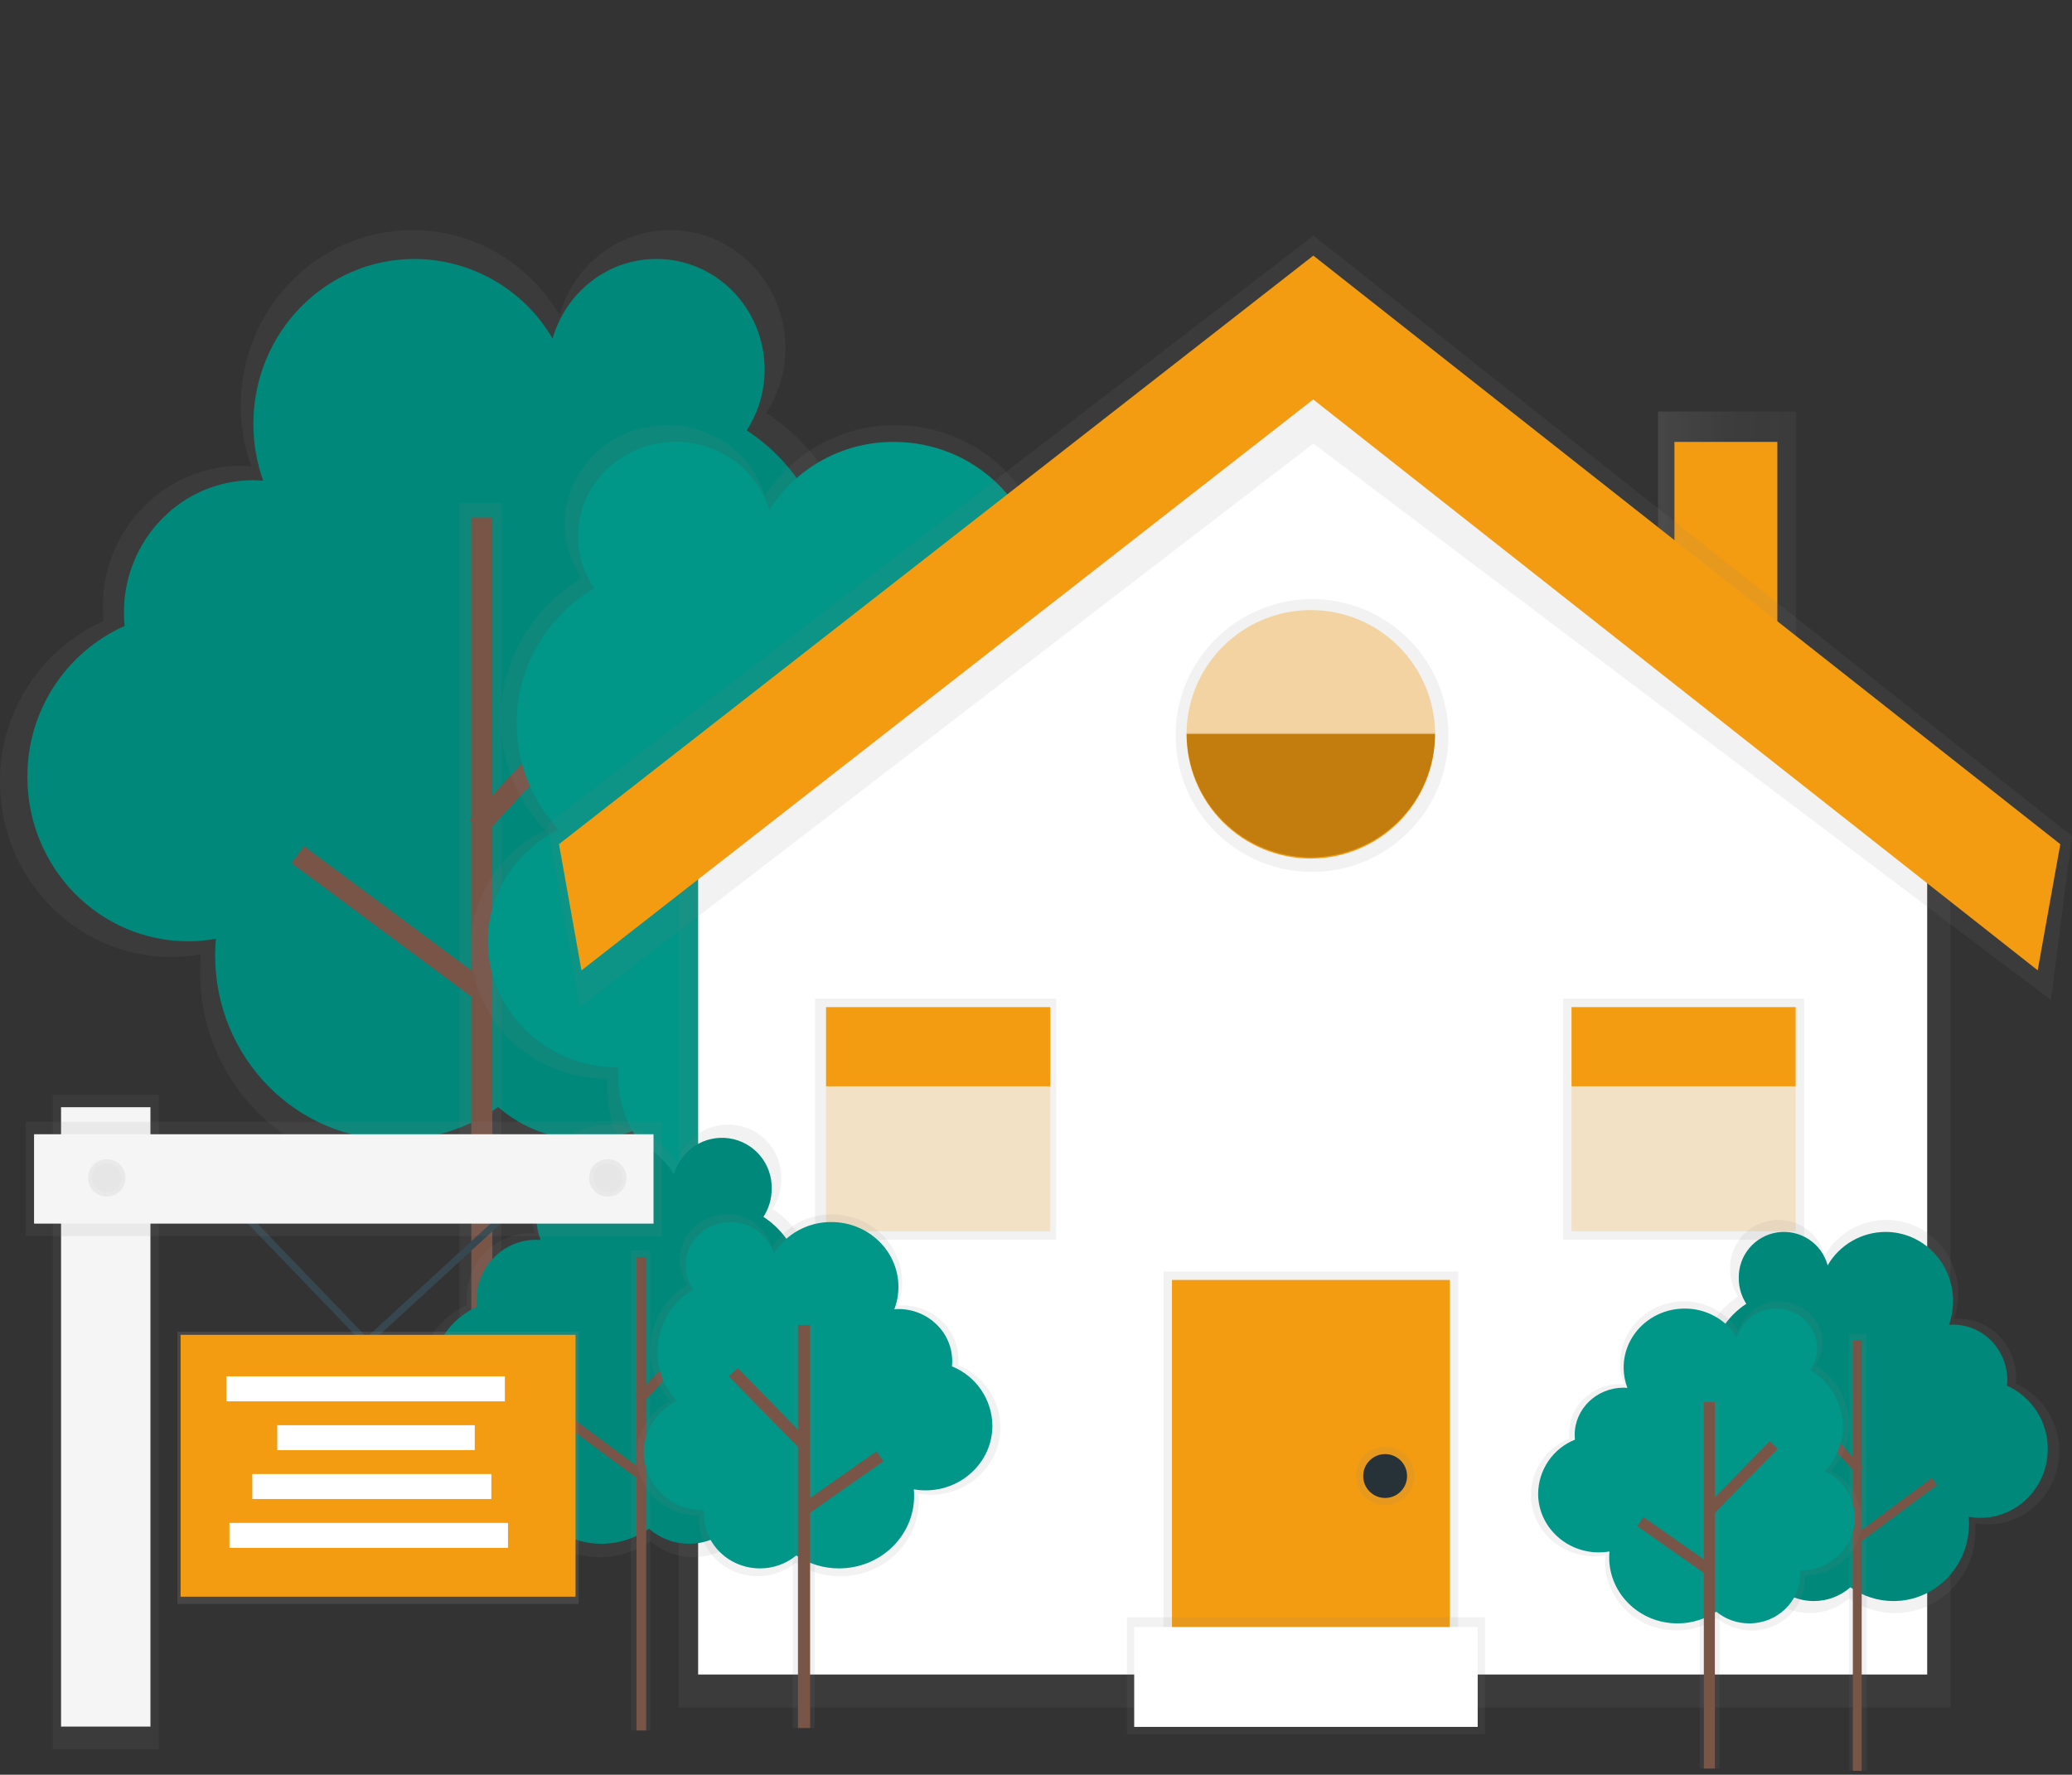 <svg width="300" height="257" viewBox="0 0 300 257" fill="none" xmlns="http://www.w3.org/2000/svg">
<rect x="0" y="0" width="300" height="257" fill="#333333" stroke="none"/>
<g clip-path="url(#clip0)">
<path d="M240.068 82.077V59.594H260.045V101.265L240.068 82.077Z" fill="url(#paint0_linear)"/>
<path d="M242.438 83.634V63.995H257.336V101.265L242.438 83.634Z" fill="#F39C12"/>
<path d="M116.983 103.432C119.732 100.288 121.774 96.59 122.971 92.588C124.168 88.586 124.492 84.374 123.921 80.236C123.35 76.099 121.897 72.132 119.661 68.604C117.425 65.076 114.458 62.069 110.959 59.787C112.768 56.987 113.727 53.724 113.722 50.391C113.722 40.964 106.249 33.322 97.033 33.322C89.441 33.322 83.042 38.512 81.02 45.609C76.663 38.245 68.756 33.322 59.726 33.322C45.989 33.322 34.856 44.709 34.856 58.757C34.852 61.75 35.368 64.721 36.379 67.537C35.875 67.497 35.364 67.459 34.856 67.459C23.831 67.459 14.878 76.602 14.878 87.877C14.878 88.571 14.912 89.258 14.98 89.939C10.495 91.953 6.692 95.227 4.032 99.362C1.373 103.497 -0.028 108.315 4.46209e-05 113.231C4.46209e-05 127.233 11.099 138.586 24.789 138.586C26.228 138.584 27.663 138.455 29.079 138.2C29.005 139.043 28.96 139.893 28.96 140.763C28.96 156.474 41.414 169.205 56.777 169.205C62.457 169.204 67.995 167.428 72.616 164.126C76.335 167.394 81.115 169.199 86.066 169.205C97.541 169.205 106.845 159.691 106.845 147.951C106.845 147.444 106.805 146.936 106.771 146.445H106.845C119.137 146.445 129.098 136.256 129.098 123.687C129.117 119.527 127.999 115.442 125.863 111.872C123.728 108.301 120.657 105.383 116.983 103.432V103.432Z" fill="url(#paint1_linear)"/>
<path d="M113.77 103.297C116.351 100.345 118.268 96.874 119.392 93.117C120.516 89.361 120.82 85.406 120.284 81.522C119.748 77.638 118.384 73.914 116.285 70.602C114.185 67.291 111.399 64.468 108.115 62.326C109.81 59.703 110.711 56.646 110.709 53.523C110.709 44.675 103.696 37.5 95.042 37.5C87.931 37.5 81.911 42.373 80.011 49.033C77.974 45.537 75.059 42.635 71.555 40.612C68.051 38.589 64.08 37.516 60.034 37.5C47.14 37.5 36.687 48.19 36.687 61.375C36.684 64.184 37.167 66.972 38.116 69.616C37.642 69.579 37.168 69.542 36.687 69.542C26.326 69.538 17.946 78.115 17.946 88.713C17.946 89.367 17.98 90.01 18.041 90.647C13.829 92.535 10.256 95.607 7.758 99.489C5.26 103.37 3.943 107.894 3.968 112.51C3.968 125.655 14.387 136.307 27.237 136.307C28.587 136.305 29.934 136.184 31.263 135.945C31.195 136.737 31.151 137.539 31.151 138.349C31.151 153.095 42.84 165.051 57.261 165.051C62.589 165.058 67.787 163.4 72.129 160.31C75.623 163.368 80.109 165.052 84.752 165.051C95.523 165.051 104.258 156.119 104.258 145.1C104.258 144.623 104.221 144.156 104.187 143.685H104.258C115.795 143.685 125.147 134.12 125.147 122.323C125.167 118.415 124.117 114.577 122.112 111.223C120.106 107.869 117.222 105.128 113.77 103.297Z" fill="#00897B"/>
<path d="M72.579 72.823H66.515V223.673H72.579V72.823Z" fill="url(#paint2_linear)"/>
<path d="M71.289 74.942H68.238V223.673H71.289V74.942Z" fill="#795548"/>
<path d="M92.994 91.737L67.961 118.77L70.2 120.843L95.232 93.81L92.994 91.737Z" fill="#795548"/>
<path d="M44.034 122.55L42.215 124.999L68.17 144.275L69.989 141.825L44.034 122.55Z" fill="#795548"/>
<path d="M78.894 120.203C74.799 115.846 72.516 110.093 72.508 104.113C72.508 95.499 77.191 87.948 84.227 83.692C82.644 81.382 81.796 78.647 81.796 75.847C81.796 67.96 88.412 61.568 96.576 61.568C103.3 61.568 108.965 65.909 110.756 71.848C112.771 68.677 115.559 66.071 118.857 64.273C122.155 62.475 125.856 61.544 129.613 61.568C141.779 61.568 151.622 71.096 151.622 82.849C151.622 85.359 151.163 87.848 150.267 90.193C150.714 90.159 151.161 90.129 151.622 90.129C161.387 90.129 169.3 97.774 169.3 107.208C169.299 107.783 169.269 108.359 169.209 108.931C177.017 112.182 182.485 119.682 182.485 128.418C182.485 140.133 172.666 149.628 160.53 149.628C159.257 149.621 157.986 149.508 156.731 149.289C156.796 149.997 156.836 150.708 156.836 151.432C156.836 164.577 145.808 175.233 132.203 175.233C127.217 175.242 122.34 173.766 118.195 170.993C114.837 173.746 110.626 175.245 106.283 175.233C96.125 175.233 87.88 167.272 87.88 157.453C87.88 157.026 87.914 156.61 87.945 156.19H87.88C76.998 156.19 68.174 147.664 68.174 137.15C68.174 129.762 72.538 123.359 78.894 120.203Z" fill="url(#paint3_linear)"/>
<path d="M80.895 120.125C76.981 115.951 74.802 110.444 74.8 104.722C74.8 96.477 79.283 89.252 86.018 85.178C84.495 82.965 83.679 80.341 83.678 77.655C83.678 70.107 90.013 63.985 97.825 63.985C104.258 63.985 109.676 68.14 111.399 73.825C113.328 70.795 115.994 68.304 119.147 66.585C122.301 64.866 125.838 63.975 129.43 63.995C141.074 63.995 150.511 73.114 150.511 84.362C150.513 86.766 150.076 89.149 149.221 91.395C149.648 91.365 150.074 91.331 150.511 91.331C159.857 91.331 167.441 98.651 167.441 107.678C167.441 108.229 167.413 108.779 167.357 109.327C174.829 112.439 180.064 119.617 180.064 127.977C180.064 139.188 170.658 148.293 159.051 148.293C157.833 148.287 156.617 148.178 155.418 147.968C155.478 148.646 155.516 149.323 155.516 150.02C155.516 162.603 144.958 172.801 131.939 172.801C127.159 172.812 122.485 171.397 118.513 168.738C115.3 171.375 111.27 172.812 107.113 172.801C97.385 172.801 89.506 165.183 89.506 155.783C89.506 155.377 89.539 154.977 89.57 154.574H89.506C79.087 154.574 70.642 146.414 70.642 136.351C70.625 129.274 74.8 123.146 80.895 120.125Z" fill="#009688"/>
<path d="M124.199 96.298H117.301V222.907H124.199V96.298Z" fill="url(#paint4_linear)"/>
<path d="M122.77 96.298H118.957V222.907H122.77V96.298Z" fill="#795548"/>
<path d="M100 109.822L97.278 112.491L119.886 135.553L122.609 132.884L100 109.822Z" fill="#795548"/>
<path d="M143.591 136.027L120.154 152.474L122.344 155.595L145.781 139.147L143.591 136.027Z" fill="#795548"/>
<path d="M275.353 118.51H105.305C101.421 118.51 98.275 120.257 98.275 122.418V247.253H282.393V122.418C282.393 120.257 279.237 118.51 275.353 118.51Z" fill="url(#paint5_linear)"/>
<path d="M189.792 47.079L101.082 112.971V242.492H279.034V117.67L189.792 47.079Z" fill="white"/>
<path d="M189.969 126.267C200.878 126.267 209.723 117.423 209.723 106.514C209.723 95.604 200.878 86.76 189.969 86.76C179.059 86.76 170.215 95.604 170.215 106.514C170.215 117.423 179.059 126.267 189.969 126.267Z" fill="url(#paint6_linear)"/>
<path d="M152.932 144.609H118.012V179.529H152.932V144.609Z" fill="url(#paint7_linear)"/>
<path d="M261.22 144.609H226.3V179.529H261.22V144.609Z" fill="url(#paint8_linear)"/>
<path d="M83.973 145.835L79.243 119.377L190.182 34.114L300 121.08L296.953 144.819L190.165 64.239L83.973 145.835Z" fill="url(#paint9_linear)"/>
<path d="M84.189 140.523L80.936 122.242L190.155 37.016L298.307 122.248L295.033 140.512L190.138 57.846L84.189 140.523Z" fill="#F39C12"/>
<path d="M211.134 184.114H168.454V242.492H211.134V184.114Z" fill="url(#paint10_linear)"/>
<path d="M209.898 185.35H169.686V242.492H209.898V185.35Z" fill="#F39C12"/>
<path d="M152.052 145.842H119.601V157.307H152.052V145.842Z" fill="#F39C12"/>
<path opacity="0.2" d="M152.052 157.307H119.601V178.293H152.052V157.307Z" fill="#F39C12"/>
<path d="M259.988 145.842H227.536V157.307H259.988V145.842Z" fill="#F39C12"/>
<path opacity="0.2" d="M259.988 157.307H227.536V178.293H259.988V157.307Z" fill="#F39C12"/>
<path d="M189.792 124.327C192.156 124.327 194.497 123.861 196.681 122.956C198.864 122.051 200.848 120.725 202.519 119.052C204.19 117.38 205.515 115.395 206.418 113.21C207.321 111.026 207.784 108.684 207.782 106.321H171.802C171.8 108.684 172.264 111.026 173.167 113.21C174.07 115.395 175.395 117.38 177.066 119.052C178.736 120.725 180.72 122.051 182.904 122.956C185.088 123.861 187.428 124.327 189.792 124.327V124.327Z" fill="#F39C12"/>
<path opacity="0.2" d="M189.792 124.151C194.564 124.151 199.139 122.256 202.513 118.882C205.887 115.508 207.782 110.933 207.782 106.161H171.802C171.802 110.933 173.698 115.508 177.072 118.882C180.445 122.256 185.021 124.151 189.792 124.151V124.151Z" fill="black"/>
<path opacity="0.2" d="M189.792 88.348C185.024 88.348 180.451 90.241 177.078 93.611C173.704 96.981 171.807 101.552 171.802 106.321H207.782C207.778 101.552 205.88 96.981 202.507 93.611C199.134 90.241 194.561 88.348 189.792 88.348V88.348Z" fill="#F39C12"/>
<path opacity="0.2" d="M189.792 88.348C185.024 88.348 180.451 90.241 177.078 93.611C173.704 96.981 171.807 101.552 171.802 106.321H207.782C207.778 101.552 205.88 96.981 202.507 93.611C199.134 90.241 194.561 88.348 189.792 88.348V88.348Z" fill="#F39C12"/>
<path d="M200.55 217.977C202.887 217.977 204.782 216.082 204.782 213.745C204.782 211.407 202.887 209.512 200.55 209.512C198.212 209.512 196.317 211.407 196.317 213.745C196.317 216.082 198.212 217.977 200.55 217.977Z" fill="url(#paint11_linear)"/>
<path d="M200.55 216.921C202.304 216.921 203.726 215.499 203.726 213.745C203.726 211.991 202.304 210.569 200.55 210.569C198.796 210.569 197.374 211.991 197.374 213.745C197.374 215.499 198.796 216.921 200.55 216.921Z" fill="#263238"/>
<path d="M215.011 234.203H163.161V251.133H215.011V234.203Z" fill="url(#paint12_linear)"/>
<path d="M213.951 235.612H164.218V250.073H213.951V235.612Z" fill="white"/>
<path d="M114.626 195.159C115.893 193.71 116.834 192.005 117.385 190.161C117.937 188.316 118.086 186.375 117.822 184.468C117.559 182.561 116.89 180.733 115.86 179.107C114.829 177.481 113.462 176.095 111.85 175.043C112.684 173.753 113.126 172.248 113.123 170.712C113.17 168.837 112.529 167.01 111.32 165.575C110.111 164.141 108.419 163.199 106.563 162.928C104.707 162.656 102.816 163.074 101.247 164.102C99.678 165.131 98.54 166.698 98.049 168.508C97.048 166.79 95.615 165.363 93.892 164.369C92.17 163.376 90.218 162.85 88.229 162.843C81.897 162.843 76.764 168.091 76.764 174.569C76.76 175.954 76.998 177.329 77.465 178.632C77.231 178.615 77.001 178.595 76.764 178.595C71.685 178.595 67.561 182.807 67.561 188.005C67.561 188.326 67.561 188.641 67.608 188.956C65.54 189.884 63.786 191.392 62.559 193.298C61.332 195.205 60.685 197.426 60.698 199.693C60.698 206.147 65.814 211.378 72.125 211.378C72.788 211.377 73.45 211.317 74.103 211.199C74.069 211.588 74.049 211.981 74.049 212.38C74.049 219.623 79.805 225.494 86.871 225.494C89.489 225.495 92.041 224.678 94.172 223.158C95.887 224.663 98.09 225.493 100.371 225.494C105.66 225.494 109.95 221.093 109.95 215.699C109.95 215.465 109.933 215.235 109.917 215.005H109.95C115.615 215.005 120.207 210.308 120.207 204.508C120.218 202.589 119.704 200.703 118.72 199.055C117.737 197.407 116.321 196.06 114.626 195.159V195.159Z" fill="url(#paint13_linear)"/>
<path d="M113.143 195.098C114.333 193.738 115.216 192.137 115.734 190.406C116.251 188.675 116.391 186.852 116.144 185.062C115.897 183.272 115.268 181.556 114.301 180.029C113.333 178.503 112.05 177.202 110.536 176.214C111.318 175.004 111.734 173.593 111.731 172.151C111.776 170.391 111.174 168.675 110.039 167.329C108.905 165.982 107.316 165.098 105.574 164.843C103.831 164.589 102.056 164.981 100.583 165.946C99.111 166.912 98.043 168.383 97.581 170.082C96.642 168.472 95.299 167.134 93.684 166.201C92.07 165.269 90.239 164.774 88.375 164.766C82.432 164.766 77.614 169.693 77.614 175.771C77.613 177.066 77.836 178.351 78.274 179.57C78.058 179.57 77.838 179.536 77.614 179.536C72.843 179.536 68.976 183.491 68.976 188.37C68.976 188.672 68.976 188.97 69.02 189.261C67.079 190.131 65.432 191.547 64.281 193.336C63.129 195.125 62.522 197.21 62.533 199.337C62.533 205.395 67.334 210.308 73.26 210.308C73.882 210.308 74.503 210.252 75.115 210.142C75.085 210.508 75.064 210.877 75.064 211.249C75.064 218.049 80.451 223.558 87.098 223.558C89.555 223.558 91.951 222.791 93.951 221.363C95.561 222.776 97.63 223.556 99.772 223.558C104.739 223.558 108.762 219.44 108.762 214.361C108.762 214.141 108.745 213.924 108.728 213.708H108.762C114.078 213.708 118.392 209.306 118.392 203.861C118.399 202.061 117.914 200.293 116.989 198.748C116.064 197.203 114.734 195.941 113.143 195.098V195.098Z" fill="#00897B"/>
<path d="M94.158 181.053H91.361V250.588H94.158V181.053Z" fill="url(#paint14_linear)"/>
<path d="M93.562 182.028H92.157V250.588H93.562V182.028Z" fill="#795548"/>
<path d="M103.572 189.757L92.032 202.219L93.063 203.174L104.603 190.712L103.572 189.757Z" fill="#795548"/>
<path d="M80.999 203.98L80.161 205.108L92.124 213.993L92.962 212.865L80.999 203.98Z" fill="#795548"/>
<path d="M97.073 202.893C95.184 200.884 94.132 198.231 94.131 195.474C94.143 193.571 94.649 191.703 95.598 190.053C96.548 188.403 97.909 187.028 99.549 186.061C98.815 184.995 98.421 183.732 98.421 182.438C98.421 178.801 101.468 175.856 105.234 175.856C106.688 175.839 108.109 176.291 109.287 177.144C110.464 177.998 111.336 179.208 111.772 180.596C112.701 179.134 113.985 177.932 115.506 177.103C117.026 176.274 118.732 175.845 120.464 175.856C126.071 175.856 130.622 180.257 130.622 185.675C130.623 186.832 130.411 187.98 129.999 189.061C130.205 189.061 130.412 189.03 130.622 189.03C135.122 189.03 138.772 192.555 138.772 196.903C138.772 197.169 138.759 197.434 138.731 197.699C140.525 198.423 142.064 199.663 143.154 201.262C144.243 202.861 144.833 204.747 144.85 206.682C144.85 212.082 140.319 216.461 134.729 216.461C134.142 216.46 133.557 216.41 132.978 216.312C133.009 216.65 133.026 216.965 133.026 217.3C133.026 223.358 127.947 228.271 121.669 228.271C119.367 228.277 117.116 227.597 115.202 226.317C113.651 227.582 111.708 228.268 109.706 228.257C105.02 228.257 101.225 224.587 101.225 220.06C101.225 219.863 101.225 219.67 101.255 219.477H101.225C96.207 219.477 92.14 215.546 92.14 210.701C92.152 209.069 92.62 207.472 93.492 206.093C94.364 204.713 95.604 203.604 97.073 202.893Z" fill="url(#paint15_linear)"/>
<path d="M97.991 202.856C96.181 200.93 95.174 198.387 95.174 195.745C95.184 193.924 95.666 192.138 96.572 190.559C97.478 188.98 98.778 187.662 100.344 186.735C99.641 185.715 99.265 184.506 99.264 183.268C99.264 179.787 102.183 176.966 105.785 176.966C107.176 176.952 108.535 177.385 109.662 178.201C110.788 179.017 111.623 180.174 112.043 181.5C112.932 180.102 114.162 178.952 115.617 178.159C117.072 177.366 118.705 176.956 120.362 176.966C125.729 176.966 130.08 181.168 130.08 186.356C130.08 187.463 129.878 188.561 129.484 189.596C129.68 189.596 129.877 189.565 130.08 189.565C134.387 189.565 137.868 192.951 137.868 197.103C137.867 197.357 137.854 197.611 137.827 197.865C139.545 198.557 141.018 199.744 142.061 201.274C143.103 202.805 143.669 204.61 143.685 206.462C143.685 211.629 139.347 215.821 133.998 215.821C133.43 215.821 132.864 215.773 132.305 215.678C132.335 215.99 132.352 216.305 132.352 216.623C132.352 222.423 127.486 227.12 121.483 227.12C119.28 227.126 117.125 226.475 115.293 225.251C113.812 226.465 111.954 227.125 110.038 227.12C105.555 227.12 101.912 223.608 101.912 219.274C101.912 219.088 101.912 218.902 101.942 218.719H101.912C97.111 218.719 93.217 214.957 93.217 210.318C93.234 208.752 93.691 207.223 94.535 205.903C95.379 204.584 96.577 203.528 97.991 202.856V202.856Z" fill="#009688"/>
<path d="M117.951 191.871H114.772V250.233H117.951V191.871Z" fill="url(#paint16_linear)"/>
<path d="M117.295 191.871H115.537V250.233H117.295V191.871Z" fill="#795548"/>
<path d="M106.798 198.107L105.543 199.338L115.966 209.969L117.22 208.739L106.798 198.107Z" fill="#795548"/>
<path d="M126.894 210.182L116.091 217.764L117.1 219.202L127.904 211.62L126.894 210.182Z" fill="#795548"/>
<path d="M30.21 170.573L53.086 194.35L78.968 170.573" stroke="#37474F" stroke-miterlimit="10"/>
<path d="M22.988 158.533H7.639V253.341H22.988V158.533Z" fill="url(#paint17_linear)"/>
<path d="M21.782 160.337H8.841V250.029H21.782V160.337Z" fill="#F5F5F5"/>
<path d="M95.824 162.447H3.725V179.001H95.824V162.447Z" fill="url(#paint18_linear)"/>
<path d="M4.93 164.252L4.93 177.193H94.622V164.252H4.93Z" fill="#F5F5F5"/>
<path d="M15.464 173.282C16.96 173.282 18.173 172.069 18.173 170.573C18.173 169.077 16.96 167.865 15.464 167.865C13.968 167.865 12.755 169.077 12.755 170.573C12.755 172.069 13.968 173.282 15.464 173.282Z" fill="url(#paint19_linear)"/>
<path d="M87.999 173.282C89.495 173.282 90.708 172.069 90.708 170.573C90.708 169.077 89.495 167.865 87.999 167.865C86.503 167.865 85.29 169.077 85.29 170.573C85.29 172.069 86.503 173.282 87.999 173.282Z" fill="url(#paint20_linear)"/>
<path d="M15.464 172.679C16.627 172.679 17.57 171.737 17.57 170.573C17.57 169.41 16.627 168.467 15.464 168.467C14.301 168.467 13.358 169.41 13.358 170.573C13.358 171.737 14.301 172.679 15.464 172.679Z" fill="#E6E6E6"/>
<path d="M87.999 172.679C89.162 172.679 90.105 171.737 90.105 170.573C90.105 169.41 89.162 168.467 87.999 168.467C86.836 168.467 85.893 169.41 85.893 170.573C85.893 171.737 86.836 172.679 87.999 172.679Z" fill="#E6E6E6"/>
<path d="M83.787 192.843H25.696V232.27H83.787V192.843Z" fill="url(#paint21_linear)"/>
<path d="M83.333 193.297H26.147V231.22H83.333V193.297Z" fill="#F39C12"/>
<path d="M73.1 199.314H32.77V202.927H73.1V199.314Z" fill="white"/>
<path d="M68.736 206.387H40.144V210H68.736V206.387Z" fill="white"/>
<path d="M71.143 213.46H36.532V217.073H71.143V213.46Z" fill="white"/>
<path d="M73.551 220.534H33.22V224.147H73.551V220.534Z" fill="white"/>
<path d="M249.122 206.028C247.971 204.71 247.117 203.161 246.616 201.484C246.115 199.808 245.98 198.044 246.219 196.311C246.459 194.577 247.067 192.916 248.004 191.438C248.94 189.96 250.183 188.7 251.648 187.744C250.89 186.571 250.487 185.203 250.49 183.806C250.444 182.099 251.026 180.436 252.125 179.129C253.224 177.823 254.764 176.966 256.453 176.718C258.142 176.471 259.863 176.852 261.29 177.789C262.717 178.726 263.751 180.153 264.196 181.801C265.106 180.24 266.409 178.943 267.974 178.039C269.54 177.136 271.314 176.657 273.122 176.651C278.878 176.651 283.544 181.426 283.544 187.31C283.546 188.565 283.331 189.81 282.907 190.991C283.117 190.991 283.331 190.957 283.544 190.957C288.166 190.957 291.911 194.787 291.911 199.514C291.911 199.805 291.911 200.093 291.867 200.377C293.748 201.22 295.343 202.592 296.458 204.325C297.574 206.058 298.162 208.078 298.151 210.139C298.151 216.007 293.499 220.764 287.763 220.764C287.16 220.763 286.558 220.709 285.965 220.602C285.995 220.94 286.016 221.313 286.016 221.675C286.016 228.261 280.798 233.597 274.358 233.597C271.977 233.598 269.656 232.856 267.718 231.474C266.157 232.842 264.152 233.597 262.077 233.597C257.269 233.597 253.368 229.608 253.368 224.688C253.368 224.475 253.368 224.265 253.398 224.055H253.368C248.218 224.055 244.043 219.786 244.043 214.517C244.035 212.773 244.504 211.061 245.399 209.565C246.295 208.069 247.582 206.846 249.122 206.028V206.028Z" fill="url(#paint22_linear)"/>
<path d="M250.469 205.974C249.388 204.737 248.585 203.282 248.115 201.708C247.644 200.134 247.517 198.478 247.742 196.85C247.966 195.223 248.538 193.663 249.417 192.275C250.297 190.887 251.464 189.705 252.84 188.807C252.128 187.707 251.75 186.423 251.753 185.113C251.711 183.512 252.258 181.951 253.29 180.726C254.321 179.5 255.766 178.696 257.351 178.464C258.936 178.232 260.551 178.589 261.89 179.467C263.23 180.346 264.201 181.684 264.62 183.23C265.474 181.764 266.696 180.547 268.165 179.699C269.634 178.851 271.3 178.401 272.997 178.395C278.414 178.395 282.779 182.875 282.779 188.401C282.78 189.578 282.577 190.746 282.179 191.854C282.379 191.854 282.576 191.824 282.779 191.824C287.116 191.824 290.631 195.42 290.631 199.856C290.631 200.13 290.631 200.401 290.59 200.665C292.356 201.456 293.853 202.744 294.9 204.37C295.947 205.997 296.499 207.893 296.489 209.827C296.489 215.336 292.124 219.799 286.737 219.799C286.169 219.799 285.603 219.748 285.044 219.647C285.074 219.985 285.091 220.324 285.091 220.663C285.091 226.842 280.192 231.853 274.148 231.853C271.914 231.854 269.736 231.156 267.918 229.859C266.454 231.143 264.575 231.851 262.629 231.853C258.115 231.853 254.455 228.112 254.455 223.493C254.455 223.293 254.455 223.097 254.485 222.901H254.455C249.62 222.901 245.702 218.892 245.702 213.948C245.694 212.31 246.134 210.702 246.974 209.296C247.814 207.891 249.023 206.742 250.469 205.974Z" fill="#00897B"/>
<path d="M270.271 193.202H267.728V256.422H270.271V193.202Z" fill="url(#paint23_linear)"/>
<path d="M269.55 194.089H268.27V256.422H269.55V194.089Z" fill="#795548"/>
<path d="M259.176 201.156L258.237 202.026L268.728 213.355L269.667 212.485L259.176 201.156Z" fill="#795548"/>
<path d="M279.694 214.034L268.816 222.114L269.579 223.141L280.458 215.062L279.694 214.034Z" fill="#795548"/>
<path d="M265.077 213.058C266.793 211.231 267.749 208.819 267.752 206.313C267.744 204.582 267.288 202.882 266.427 201.38C265.567 199.878 264.331 198.625 262.842 197.743C263.506 196.773 263.86 195.624 263.858 194.448C263.858 191.143 261.085 188.462 257.665 188.462C256.343 188.448 255.053 188.859 253.983 189.635C252.913 190.41 252.121 191.509 251.722 192.769C250.878 191.44 249.709 190.348 248.327 189.595C246.945 188.841 245.394 188.452 243.819 188.462C238.72 188.462 234.589 192.454 234.589 197.38C234.588 198.432 234.78 199.475 235.155 200.458C234.968 200.458 234.779 200.431 234.589 200.431C230.499 200.431 227.181 203.634 227.181 207.589C227.18 207.83 227.193 208.071 227.218 208.31C225.586 208.968 224.187 210.096 223.197 211.55C222.206 213.003 221.67 214.718 221.655 216.477C221.655 221.387 225.775 225.366 230.854 225.366C231.388 225.365 231.92 225.32 232.446 225.23C232.419 225.525 232.402 225.826 232.402 226.128C232.402 231.637 237.024 236.103 242.726 236.103C244.818 236.108 246.865 235.489 248.604 234.325C250.012 235.49 251.784 236.126 253.612 236.123C257.871 236.123 261.325 232.788 261.325 228.674C261.325 228.494 261.325 228.335 261.298 228.146H261.325C265.886 228.146 269.583 224.573 269.583 220.165C269.572 218.677 269.144 217.222 268.348 215.966C267.551 214.71 266.418 213.702 265.077 213.058V213.058Z" fill="url(#paint24_linear)"/>
<path d="M264.244 213.027C265.891 211.28 266.812 208.971 266.817 206.57C266.808 204.915 266.37 203.291 265.546 201.855C264.723 200.42 263.541 199.222 262.117 198.379C262.756 197.452 263.099 196.353 263.099 195.227C263.099 192.064 260.445 189.498 257.17 189.498C255.906 189.485 254.67 189.879 253.646 190.621C252.621 191.364 251.863 192.416 251.482 193.622C250.674 192.35 249.555 191.305 248.232 190.583C246.909 189.862 245.425 189.488 243.918 189.498C239.038 189.498 235.084 193.321 235.084 198.034C235.083 199.041 235.267 200.039 235.625 200.98C235.446 200.98 235.266 200.953 235.084 200.953C231.166 200.953 227.993 204.02 227.993 207.803C227.994 208.029 228.007 208.255 228.031 208.48C226.469 209.109 225.13 210.188 224.182 211.579C223.234 212.97 222.719 214.611 222.704 216.295C222.704 220.994 226.646 224.804 231.508 224.804C232.019 224.803 232.528 224.76 233.032 224.675C233.005 224.959 232.991 225.244 232.991 225.535C232.991 230.807 237.417 235.084 242.871 235.084C244.874 235.091 246.833 234.502 248.499 233.391C249.847 234.492 251.536 235.091 253.277 235.084C257.34 235.084 260.658 231.891 260.658 227.953C260.658 227.783 260.658 227.614 260.631 227.448H260.658C265.023 227.448 268.564 224.028 268.564 219.809C268.549 218.388 268.136 217 267.373 215.801C266.609 214.602 265.525 213.642 264.244 213.027Z" fill="#009688"/>
<path d="M248.99 203.042H246.098V256.104H248.99V203.042Z" fill="url(#paint25_linear)"/>
<path d="M248.292 203.042H246.694V256.104H248.292V203.042Z" fill="#795548"/>
<path d="M256.237 208.711L246.763 218.375L247.904 219.494L257.378 209.829L256.237 208.711Z" fill="#795548"/>
<path d="M237.969 219.698L237.051 221.006L246.873 227.9L247.791 226.591L237.969 219.698Z" fill="#795548"/>
</g>
<defs>
<linearGradient id="paint0_linear" x1="240.068" y1="80.431" x2="260.045" y2="80.431" gradientUnits="userSpaceOnUse">
<stop stop-color="#808080" stop-opacity="0.25"/>
<stop offset="0.54" stop-color="#808080" stop-opacity="0.12"/>
<stop offset="1" stop-color="#808080" stop-opacity="0.1"/>
</linearGradient>
<linearGradient id="paint1_linear" x1="44879.9" y1="76091.5" x2="44879.9" y2="21560" gradientUnits="userSpaceOnUse">
<stop stop-color="#808080" stop-opacity="0.25"/>
<stop offset="0.54" stop-color="#808080" stop-opacity="0.12"/>
<stop offset="1" stop-color="#808080" stop-opacity="0.1"/>
</linearGradient>
<linearGradient id="paint2_linear" x1="1312.13" y1="99721.2" x2="1312.13" y2="32516.1" gradientUnits="userSpaceOnUse">
<stop stop-color="#808080" stop-opacity="0.25"/>
<stop offset="0.54" stop-color="#808080" stop-opacity="0.12"/>
<stop offset="1" stop-color="#808080" stop-opacity="0.1"/>
</linearGradient>
<linearGradient id="paint3_linear" x1="60329.8" y1="65706.7" x2="60329.8" y2="27543.6" gradientUnits="userSpaceOnUse">
<stop stop-color="#808080" stop-opacity="0.25"/>
<stop offset="0.54" stop-color="#808080" stop-opacity="0.12"/>
<stop offset="1" stop-color="#808080" stop-opacity="0.1"/>
</linearGradient>
<linearGradient id="paint4_linear" x1="2576.94" y1="83447.1" x2="2576.94" y2="36104" gradientUnits="userSpaceOnUse">
<stop stop-color="#808080" stop-opacity="0.25"/>
<stop offset="0.54" stop-color="#808080" stop-opacity="0.12"/>
<stop offset="1" stop-color="#808080" stop-opacity="0.1"/>
</linearGradient>
<linearGradient id="paint5_linear" x1="132493" y1="101854" x2="132493" y2="52903" gradientUnits="userSpaceOnUse">
<stop stop-color="#808080" stop-opacity="0.25"/>
<stop offset="0.54" stop-color="#808080" stop-opacity="0.12"/>
<stop offset="1" stop-color="#808080" stop-opacity="0.1"/>
</linearGradient>
<linearGradient id="paint6_linear" x1="22335.7" y1="14819.7" x2="22335.7" y2="10209.9" gradientUnits="userSpaceOnUse">
<stop stop-color="#808080" stop-opacity="0.25"/>
<stop offset="0.54" stop-color="#808080" stop-opacity="0.12"/>
<stop offset="1" stop-color="#808080" stop-opacity="0.1"/>
</linearGradient>
<linearGradient id="paint7_linear" x1="14089.1" y1="18659.5" x2="14089.1" y2="15058.2" gradientUnits="userSpaceOnUse">
<stop stop-color="#808080" stop-opacity="0.25"/>
<stop offset="0.54" stop-color="#808080" stop-opacity="0.12"/>
<stop offset="1" stop-color="#808080" stop-opacity="0.1"/>
</linearGradient>
<linearGradient id="paint8_linear" x1="25365.1" y1="18659.5" x2="25365.1" y2="15058.2" gradientUnits="userSpaceOnUse">
<stop stop-color="#808080" stop-opacity="0.25"/>
<stop offset="0.54" stop-color="#808080" stop-opacity="0.12"/>
<stop offset="1" stop-color="#808080" stop-opacity="0.1"/>
</linearGradient>
<linearGradient id="paint9_linear" x1="123706" y1="48152.4" x2="123706" y2="11290" gradientUnits="userSpaceOnUse">
<stop stop-color="#808080" stop-opacity="0.25"/>
<stop offset="0.54" stop-color="#808080" stop-opacity="0.12"/>
<stop offset="1" stop-color="#808080" stop-opacity="0.1"/>
</linearGradient>
<linearGradient id="paint10_linear" x1="24091.8" y1="41992.2" x2="24091.8" y2="31927.2" gradientUnits="userSpaceOnUse">
<stop stop-color="#808080" stop-opacity="0.25"/>
<stop offset="0.54" stop-color="#808080" stop-opacity="0.12"/>
<stop offset="1" stop-color="#808080" stop-opacity="0.1"/>
</linearGradient>
<linearGradient id="paint11_linear" x1="5210.06" y1="5658.95" x2="5210.06" y2="5447.32" gradientUnits="userSpaceOnUse">
<stop stop-color="#808080" stop-opacity="0.25"/>
<stop offset="0.54" stop-color="#808080" stop-opacity="0.12"/>
<stop offset="1" stop-color="#808080" stop-opacity="0.1"/>
</linearGradient>
<linearGradient id="paint12_linear" x1="29118.2" y1="12790.9" x2="29118.2" y2="11944.4" gradientUnits="userSpaceOnUse">
<stop stop-color="#808080" stop-opacity="0.25"/>
<stop offset="0.54" stop-color="#808080" stop-opacity="0.12"/>
<stop offset="1" stop-color="#808080" stop-opacity="0.1"/>
</linearGradient>
<linearGradient id="paint13_linear" x1="25301.6" y1="45642.6" x2="25301.6" y2="34052.8" gradientUnits="userSpaceOnUse">
<stop stop-color="#808080" stop-opacity="0.25"/>
<stop offset="0.54" stop-color="#808080" stop-opacity="0.12"/>
<stop offset="1" stop-color="#808080" stop-opacity="0.1"/>
</linearGradient>
<linearGradient id="paint14_linear" x1="857.552" y1="51641.8" x2="857.552" y2="37362.1" gradientUnits="userSpaceOnUse">
<stop stop-color="#808080" stop-opacity="0.25"/>
<stop offset="0.54" stop-color="#808080" stop-opacity="0.12"/>
<stop offset="1" stop-color="#808080" stop-opacity="0.1"/>
</linearGradient>
<linearGradient id="paint15_linear" x1="26811.3" y1="38655.4" x2="26811.3" y2="30543.5" gradientUnits="userSpaceOnUse">
<stop stop-color="#808080" stop-opacity="0.25"/>
<stop offset="0.54" stop-color="#808080" stop-opacity="0.12"/>
<stop offset="1" stop-color="#808080" stop-opacity="0.1"/>
</linearGradient>
<linearGradient id="paint16_linear" x1="1207.39" y1="43322.5" x2="1207.39" y2="33262.8" gradientUnits="userSpaceOnUse">
<stop stop-color="#808080" stop-opacity="0.25"/>
<stop offset="0.54" stop-color="#808080" stop-opacity="0.12"/>
<stop offset="1" stop-color="#808080" stop-opacity="0.1"/>
</linearGradient>
<linearGradient id="paint17_linear" x1="701.71" y1="71094" x2="701.71" y2="44547.7" gradientUnits="userSpaceOnUse">
<stop stop-color="#808080" stop-opacity="0.25"/>
<stop offset="0.54" stop-color="#808080" stop-opacity="0.12"/>
<stop offset="1" stop-color="#808080" stop-opacity="0.1"/>
</linearGradient>
<linearGradient id="paint18_linear" x1="13542.3" y1="8913.64" x2="13542.3" y2="8104.48" gradientUnits="userSpaceOnUse">
<stop stop-color="#808080" stop-opacity="0.25"/>
<stop offset="0.54" stop-color="#808080" stop-opacity="0.12"/>
<stop offset="1" stop-color="#808080" stop-opacity="0.1"/>
</linearGradient>
<linearGradient id="paint19_linear" x1="260.177" y1="2940.38" x2="260.177" y2="2853.7" gradientUnits="userSpaceOnUse">
<stop stop-color="#808080" stop-opacity="0.25"/>
<stop offset="0.54" stop-color="#808080" stop-opacity="0.12"/>
<stop offset="1" stop-color="#808080" stop-opacity="0.1"/>
</linearGradient>
<linearGradient id="paint20_linear" x1="1493.27" y1="2940.38" x2="1493.27" y2="2853.7" gradientUnits="userSpaceOnUse">
<stop stop-color="#808080" stop-opacity="0.25"/>
<stop offset="0.54" stop-color="#808080" stop-opacity="0.12"/>
<stop offset="1" stop-color="#808080" stop-opacity="0.1"/>
</linearGradient>
<linearGradient id="paint21_linear" x1="4434.17" y1="24943.3" x2="14399.6" y2="24943.3" gradientUnits="userSpaceOnUse">
<stop stop-color="#808080" stop-opacity="0.25"/>
<stop offset="0.54" stop-color="#808080" stop-opacity="0.12"/>
<stop offset="1" stop-color="#808080" stop-opacity="0.1"/>
</linearGradient>
<linearGradient id="paint22_linear" x1="-26935.3" y1="42884.4" x2="-26935.3" y2="33305.6" gradientUnits="userSpaceOnUse">
<stop stop-color="#808080" stop-opacity="0.25"/>
<stop offset="0.54" stop-color="#808080" stop-opacity="0.12"/>
<stop offset="1" stop-color="#808080" stop-opacity="0.1"/>
</linearGradient>
<linearGradient id="paint23_linear" x1="-1115.5" y1="51842.7" x2="-1115.5" y2="40038.8" gradientUnits="userSpaceOnUse">
<stop stop-color="#808080" stop-opacity="0.25"/>
<stop offset="0.54" stop-color="#808080" stop-opacity="0.12"/>
<stop offset="1" stop-color="#808080" stop-opacity="0.1"/>
</linearGradient>
<linearGradient id="paint24_linear" x1="-27426.5" y1="36285.1" x2="-27426.5" y2="29578.6" gradientUnits="userSpaceOnUse">
<stop stop-color="#808080" stop-opacity="0.25"/>
<stop offset="0.54" stop-color="#808080" stop-opacity="0.12"/>
<stop offset="1" stop-color="#808080" stop-opacity="0.1"/>
</linearGradient>
<linearGradient id="paint25_linear" x1="-1453.81" y1="43500.5" x2="-1453.81" y2="35185.1" gradientUnits="userSpaceOnUse">
<stop stop-color="#808080" stop-opacity="0.25"/>
<stop offset="0.54" stop-color="#808080" stop-opacity="0.12"/>
<stop offset="1" stop-color="#808080" stop-opacity="0.1"/>
</linearGradient>
<clipPath id="clip0">
<rect width="300" height="256.422" fill="white"/>
</clipPath>
</defs>
</svg>
